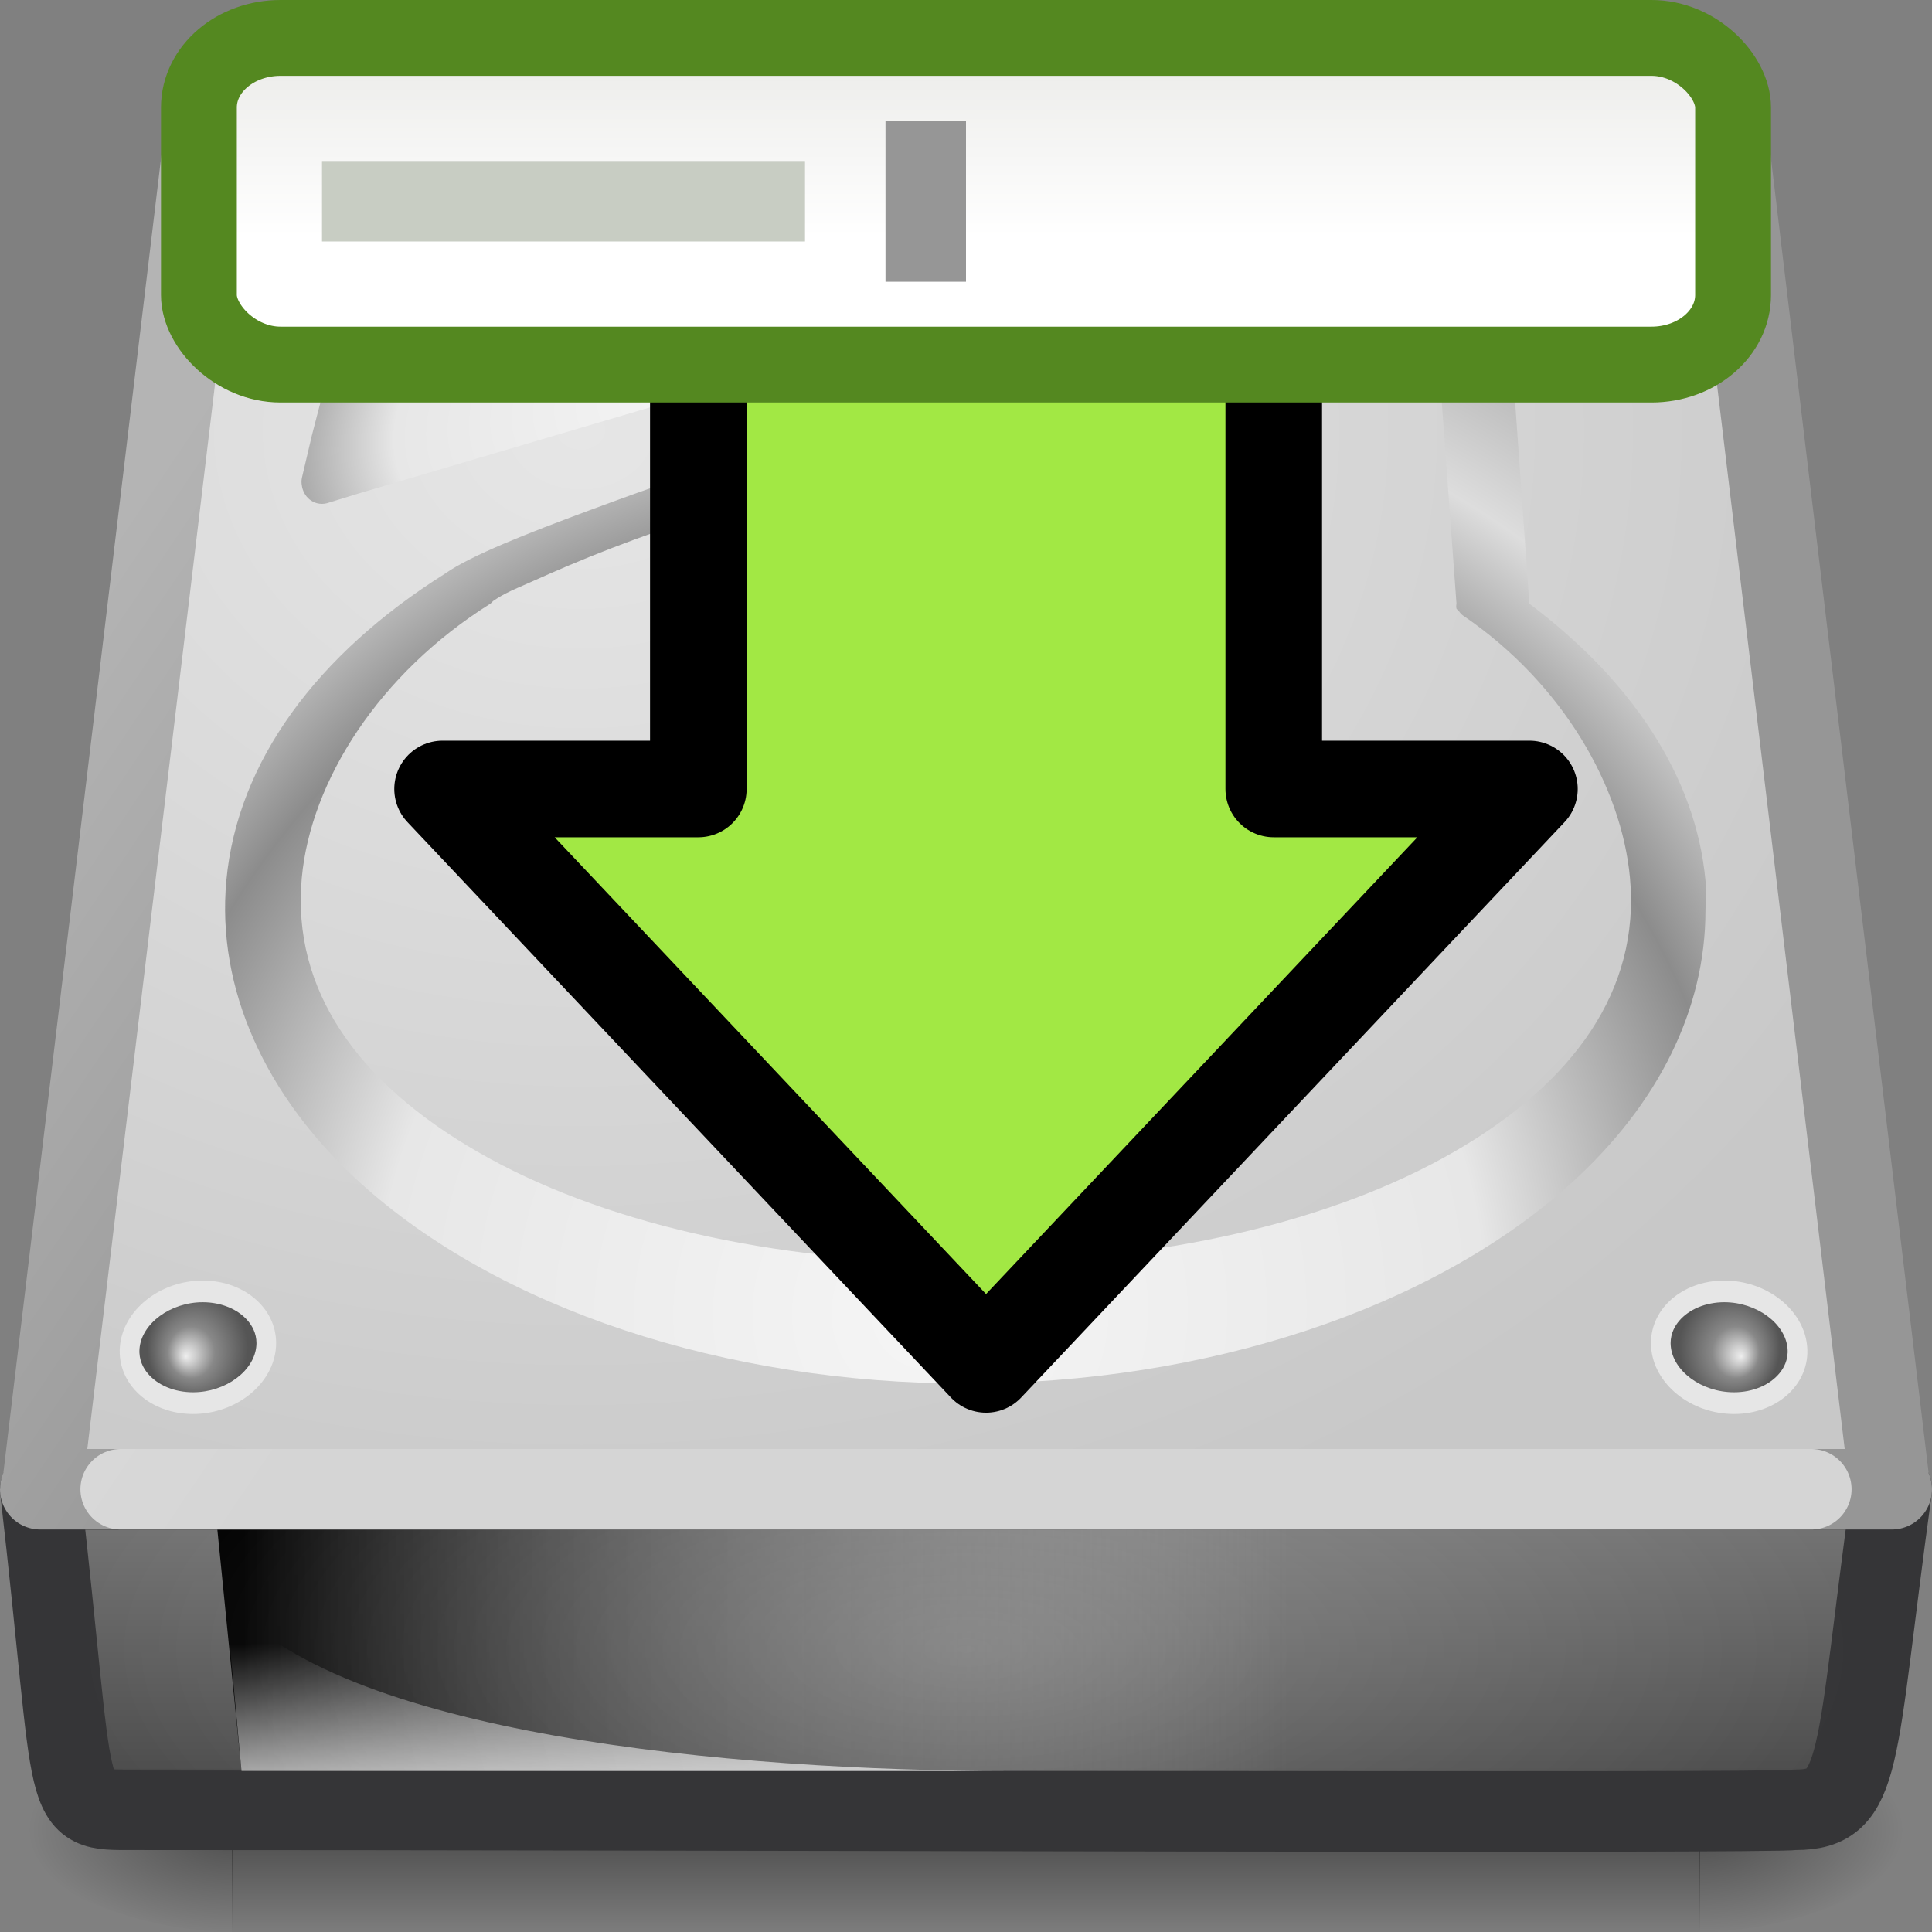 <?xml version="1.0" encoding="UTF-8" standalone="no"?>
<!-- Created with Inkscape (http://www.inkscape.org/) -->

<svg
   xmlns:dc="http://purl.org/dc/elements/1.1/"
   xmlns:cc="http://creativecommons.org/ns#"
   xmlns:rdf="http://www.w3.org/1999/02/22-rdf-syntax-ns#"
   xmlns:svg="http://www.w3.org/2000/svg"
   xmlns="http://www.w3.org/2000/svg"
   xmlns:xlink="http://www.w3.org/1999/xlink"
   xmlns:sodipodi="http://sodipodi.sourceforge.net/DTD/sodipodi-0.dtd"
   xmlns:inkscape="http://www.inkscape.org/namespaces/inkscape"
   id="svg2704"
   height="24"
   width="24"
   version="1.0"
   inkscape:version="0.92.5 (2060ec1f9f, 2020-04-08)"
   sodipodi:docname="filesaveas.svg">
  <rect width="100%" height="100%" fill="#808080" stroke="none"/>
  <sodipodi:namedview
     pagecolor="#ffffff"
     bordercolor="#666666"
     borderopacity="1"
     objecttolerance="10"
     gridtolerance="10"
     guidetolerance="10"
     inkscape:pageopacity="0"
     inkscape:pageshadow="2"
     inkscape:window-width="1272"
     inkscape:window-height="858"
     id="namedview85"
     showgrid="false"
     inkscape:zoom="13.906433"
     inkscape:cx="-10.249492"
     inkscape:cy="2.9118645"
     inkscape:window-x="48"
     inkscape:window-y="24"
     inkscape:window-maximized="0"
     inkscape:current-layer="svg2704" />
  <defs
     id="defs2706">
    <linearGradient
       id="linearGradient2883"
       y2="609.51"
       gradientUnits="userSpaceOnUse"
       x2="302.86"
       gradientTransform="matrix(0.038,0,0,0.011,-1.65,17.381)"
       y1="366.65"
       x1="302.86">
      <stop
         id="stop5050"
         style="stop-opacity:0"
         offset="0" />
      <stop
         id="stop5056"
         offset=".5" />
      <stop
         id="stop5052"
         style="stop-opacity:0"
         offset="1" />
    </linearGradient>
    <radialGradient
       id="radialGradient2880"
       xlink:href="#linearGradient5060"
       gradientUnits="userSpaceOnUse"
       cy="486.65"
       cx="605.71"
       gradientTransform="matrix(0.022,0,0,0.011,7.741,17.381)"
       r="117.14" />
    <linearGradient
       id="linearGradient5060">
      <stop
         id="stop5062"
         offset="0" />
      <stop
         id="stop5064"
         style="stop-opacity:0"
         offset="1" />
    </linearGradient>
    <radialGradient
       id="radialGradient2877"
       xlink:href="#linearGradient5060"
       gradientUnits="userSpaceOnUse"
       cy="486.65"
       cx="605.71"
       gradientTransform="matrix(-0.022,0,0,0.011,16.259,17.381)"
       r="117.14" />
    <linearGradient
       id="linearGradient2872"
       y2="104.28"
       gradientUnits="userSpaceOnUse"
       x2="53.991"
       gradientTransform="matrix(0.19,0,0,0.249,0.091,-3.485)"
       y1="87.896"
       x1="53.991">
      <stop
         id="stop2223-6"
         style="stop-color:#7a7a7a"
         offset="0" />
      <stop
         id="stop2219-1"
         style="stop-color:#474747"
         offset="1" />
    </linearGradient>
    <linearGradient
       id="linearGradient8490"
       y2="35.281"
       gradientUnits="userSpaceOnUse"
       x2="24.688"
       gradientTransform="matrix(0.738,0,0,0.539,-2.209,1.472)"
       y1="35.281"
       x1="7.062">
      <stop
         id="stop6311"
         offset="0" />
      <stop
         id="stop6313"
         style="stop-color:#bbb;stop-opacity:0"
         offset="1" />
    </linearGradient>
    <linearGradient
       id="linearGradient8487"
       y2="33.759"
       gradientUnits="userSpaceOnUse"
       x2="12.222"
       gradientTransform="matrix(0.738,0,0,0.539,-2.796,2.187)"
       y1="37.206"
       x1="12.277">
      <stop
         id="stop4238-4"
         style="stop-color:#eee"
         offset="0" />
      <stop
         id="stop4240-3"
         style="stop-color:#eee;stop-opacity:0"
         offset="1" />
    </linearGradient>
    <linearGradient
       id="linearGradient2869"
       y2="8.35"
       gradientUnits="userSpaceOnUse"
       x2="4.459"
       gradientTransform="matrix(0.989,0,0,1.47,0.129,-10.339)"
       y1="13.499"
       x1="9.599">
      <stop
         id="stop3486-2"
         style="stop-color:#969696"
         offset="0" />
      <stop
         id="stop3488-0"
         style="stop-color:#b4b4b4"
         offset="1" />
    </linearGradient>
    <radialGradient
       id="radialGradient4072"
       gradientUnits="userSpaceOnUse"
       cy="4.233"
       cx="7.22"
       gradientTransform="matrix(1.519,0.004,-0.003,1.237,-3.737,0.068)"
       r="12">
      <stop
         id="stop7064-4"
         style="stop-color:#e6e6e6"
         offset="0" />
      <stop
         id="stop7060-2"
         style="stop-color:#c8c8c8"
         offset="1" />
    </radialGradient>
    <radialGradient
       id="radialGradient3248"
       gradientUnits="userSpaceOnUse"
       cy="42"
       cx="24"
       gradientTransform="matrix(0.524,0,1.4569e-8,0.214,-0.571,11.5)"
       r="21">
      <stop
         id="stop6312-6"
         style="stop-color:#fff"
         offset="0" />
      <stop
         id="stop6314-6"
         style="stop-color:#fff;stop-opacity:0"
         offset="1" />
    </radialGradient>
    <radialGradient
       id="radialGradient8471"
       xlink:href="#linearGradient4035"
       gradientUnits="userSpaceOnUse"
       cy="206.43"
       cx="141.75"
       gradientTransform="matrix(0.186,-0.003,0.001,0.181,-15.013,-20.636)"
       r="78.728" />
    <radialGradient
       id="radialGradient8464"
       gradientUnits="userSpaceOnUse"
       cy="191.85"
       cx="142.62"
       gradientTransform="matrix(0.092,0,0,-0.087,-1.556,24.366)"
       r="78.728">
      <stop
         id="stop7611-3"
         style="stop-color:#fff"
         offset="0" />
      <stop
         id="stop7677-2"
         style="stop-color:#e7e7e7"
         offset=".47" />
      <stop
         id="stop7613-4"
         style="stop-color:#8c8c8c"
         offset=".672" />
      <stop
         id="stop7617-3"
         style="stop-color:#ddd"
         offset=".835" />
      <stop
         id="stop7615-6"
         style="stop-color:#a8a8a8"
         offset="1" />
    </radialGradient>
    <linearGradient
       id="linearGradient4035">
      <stop
         id="stop4037"
         style="stop-color:#f5f5f5"
         offset="0" />
      <stop
         id="stop4039"
         style="stop-color:#e7e7e7"
         offset=".47" />
      <stop
         id="stop4041"
         style="stop-color:#8c8c8c"
         offset=".693" />
      <stop
         id="stop4043"
         style="stop-color:#ddd"
         offset=".835" />
      <stop
         id="stop4045"
         style="stop-color:#a8a8a8"
         offset="1" />
    </linearGradient>
    <radialGradient
       id="radialGradient8475"
       xlink:href="#linearGradient4035"
       gradientUnits="userSpaceOnUse"
       cy="143.83"
       cx="127.32"
       gradientTransform="matrix(0.1,-0.023,0.008,0.06,-5.274,-0.911)"
       r="78.728" />
    <radialGradient
       id="radialGradient8498"
       fx="113.67"
       fy="98"
       xlink:href="#radialGradient4241"
       gradientUnits="userSpaceOnUse"
       cy="97.588"
       cx="113.07"
       gradientTransform="matrix(2.496,0,0,2.496,-223.98,-53.226)"
       r="2.563" />
    <radialGradient
       id="radialGradient4241"
       fx="113.67"
       fy="98"
       gradientUnits="userSpaceOnUse"
       cy="97.588"
       cx="113.07"
       r="2.563">
      <stop
         id="stop4243"
         style="stop-color:#eee"
         offset="0" />
      <stop
         id="stop4245"
         style="stop-color:#cecece"
         offset=".16" />
      <stop
         id="stop4247"
         style="stop-color:#888"
         offset=".468" />
      <stop
         id="stop4249"
         style="stop-color:#555"
         offset="1" />
    </radialGradient>
    <linearGradient
       id="linearGradient2831"
       y2="33.332"
       gradientUnits="userSpaceOnUse"
       x2="57.411"
       gradientTransform="matrix(0,0.391,-0.387,0,22.223,-1.724)"
       y1="33.332"
       x1="8.527">
      <stop
         id="stop4224"
         style="stop-color:#fff"
         offset="0" />
      <stop
         id="stop4226"
         style="stop-color:#fff;stop-opacity:0"
         offset="1" />
    </linearGradient>
    <linearGradient
       id="linearGradient2834"
       y2="23.891"
       gradientUnits="userSpaceOnUse"
       x2="1.31"
       gradientTransform="matrix(0,-0.337,-0.335,0,20.014,15.582)"
       y1="23.891"
       x1="28.671">
      <stop
         id="stop2266"
         style="stop-color:#d7e866"
         offset="0" />
      <stop
         id="stop2268"
         style="stop-color:#8cab2a"
         offset="1" />
    </linearGradient>
    <linearGradient
       id="linearGradient5605"
       y2="6.575"
       gradientUnits="userSpaceOnUse"
       x2="21.478"
       gradientTransform="matrix(.476 0 0 .406 -36.625 -.806)"
       y1="1.685"
       x1="21.478">
      <stop
         id="stop6453"
         style="stop-color:#eeeeec"
         offset="0" />
      <stop
         id="stop6455"
         style="stop-color:#fff"
         offset="1" />
    </linearGradient>
    <radialGradient
       inkscape:collect="always"
       xlink:href="#radialGradient4241"
       id="radialGradient6774"
       gradientUnits="userSpaceOnUse"
       gradientTransform="matrix(2.496,0,0,2.496,-223.98,-53.226)"
       cx="113.07"
       cy="97.588"
       fx="113.67"
       fy="98"
       r="2.563" />
  </defs>
  <rect
     x="2.882"
     y="21.363"
     width="18.236"
     height="2.637"
     style="opacity:0.402;fill:url(#linearGradient2883)"
     id="rect2723" />
  <path
     inkscape:connector-curvature="0"
     d="m 21.109,21.363 v 2.637 c 1.142,0.005 2.762,-0.591 2.762,-1.319 0,-0.728 -1.275,-1.319 -2.762,-1.319 z"
     style="opacity:0.402;fill:url(#radialGradient2880)"
     id="path2725" />
  <path
     inkscape:connector-curvature="0"
     d="m 2.891,21.363 v 2.637 c -1.142,0.005 -2.762,-0.591 -2.762,-1.319 0,-0.728 1.275,-1.319 2.762,-1.319 z"
     style="opacity:0.402;fill:url(#radialGradient2877)"
     id="path2727" />
  <path
     inkscape:connector-curvature="0"
     d="m 23.5,18.5 c -0.466,3.38 -0.351,3.982 -1.196,3.982 -0.331,0.048 -13.337,0 -20.654,0 -0.917,0 -0.685,0.066 -1.15,-3.979 l 23,-0.003 v -4.9e-5 z"
     style="fill:url(#linearGradient2872);stroke:#353537;stroke-linejoin:round"
     id="rect2992" />
  <path
     inkscape:connector-curvature="0"
     d="M 2.7,19 H 16 v 3 H 3 Z"
     style="fill:url(#linearGradient8490);fill-rule:evenodd"
     id="rect9146" />
  <path
     inkscape:connector-curvature="0"
     d="M 3,22 C 3,22 2.8,19.837 2.8,19.837 4.154,21.551 9.119,22 12.543,22 Z"
     style="opacity:0.811;fill:url(#linearGradient8487);fill-rule:evenodd"
     id="path9148" />
  <path
     inkscape:connector-curvature="0"
     d="M 2.5,2 0.523,18.483 c -0.015,0 -0.023,0.004 -0.023,0.017 h 23 c 0,-0.012 -0.008,-0.017 -0.023,-0.017 L 21.5,2 c -0.099,-0.827 -1.167,-1.5 -2,-1.5 h -15 c -0.833,0 -1.901,0.673 -2,1.5 z"
     style="fill:url(#radialGradient4072);stroke:url(#linearGradient2869);stroke-linecap:round;stroke-linejoin:round"
     id="rect2990" />
  <path
     inkscape:connector-curvature="0"
     d="m 1.499,18.5 h 21.002"
     style="opacity:0.6;fill:none;stroke:#ffffff;stroke-linecap:round;stroke-linejoin:round"
     id="path2215" />
  <rect
     x="1"
     y="19"
     width="22"
     height="3"
     style="opacity:0.2;fill:url(#radialGradient3248)"
     id="rect6300-3" />
  <path
     inkscape:connector-curvature="0"
     d="m 14.531,1.812 c -0.277,0 -0.525,0.081 -0.719,0.219 -0.194,0.138 -0.335,0.35 -0.344,0.594 -0.026,0.75 -0.408,1.289 -1.125,1.781 -0.711,0.488 -1.755,0.9 -3,1.281 -0.01,0.003 -0.021,-0.003 -0.031,0 -0.471,0.099 -1.245,0.376 -2,0.656 -0.765,0.284 -1.464,0.558 -1.781,0.781 -1.598,1.005 -2.583,2.342 -2.719,3.813 -0.124,1.339 0.479,2.679 1.656,3.75 1.722,1.566 4.535,2.5 7.531,2.5 2.996,0 5.809,-0.934 7.531,-2.5 1.075,-0.978 1.656,-2.155 1.656,-3.375 0,-0.099 0.011,-0.242 0,-0.375 -0.12,-1.292 -0.916,-2.484 -2.188,-3.438 -0.036,-0.504 -0.344,-4.875 -0.344,-4.875 -0.017,-0.244 -0.176,-0.457 -0.375,-0.594 -0.199,-0.137 -0.442,-0.219 -0.719,-0.219 h -3.031 z m 0,0.531 h 3.031 c 0.067,0 0.126,0.018 0.156,0.031 l 0.375,5.125 c -0.004,0.021 -0.004,0.042 0,0.062 0.009,0.012 0.02,0.022 0.031,0.031 0.016,0.026 0.037,0.047 0.062,0.062 1.232,0.843 1.959,2.127 2.062,3.25 0.129,1.395 -0.699,2.549 -2.188,3.406 -1.488,0.858 -3.626,1.375 -6.062,1.375 -2.437,0 -4.574,-0.517 -6.062,-1.375 -1.488,-0.857 -2.316,-2.011 -2.187,-3.406 0.111,-1.2 0.956,-2.536 2.344,-3.406 0.012,-0.009 0.022,-0.02 0.031,-0.031 0.005,-0.004 0.069,-0.048 0.156,-0.094 0.088,-0.046 0.208,-0.095 0.344,-0.156 0.271,-0.122 0.601,-0.264 0.969,-0.406 0.736,-0.284 1.568,-0.55 1.969,-0.625 0.01,8.695e-4 0.021,8.695e-4 0.031,0 1.209,-0.368 2.358,-0.807 3.25,-1.406 0.874,-0.588 1.503,-1.369 1.562,-2.406 0.02,-0.01 0.061,-0.031 0.125,-0.031 z"
     style="fill:url(#radialGradient8471)"
     id="path8469" />
  <path
     inkscape:connector-curvature="0"
     d="M 12,13 C 10.318,13 9.028,12.155 9.001,11.035 9,11.022 9,11.011 9,10.999 9,10.593 9.169,10.208 9.49,9.881 10.034,9.329 10.972,9 12,9 c 1.028,0 1.966,0.329 2.51,0.881 0.331,0.336 0.5,0.735 0.49,1.153 -0.028,1.12 -1.318,1.965 -3,1.965 v -6.3e-5 3e-6 z m 0.05,-2.746 c -1.581,0 -2.437,0.21 -2.417,0.974 0.018,0.752 1.078,1.354 2.367,1.354 1.289,0 2.349,-0.601 2.367,-1.354 0.019,-0.765 -0.736,-0.974 -2.317,-0.974 z"
     style="fill:url(#radialGradient8464)"
     id="path9156" />
  <path
     inkscape:connector-curvature="0"
     d="M 4.969,1.75 C 4.902,1.768 4.845,1.813 4.812,1.875 4.799,1.894 4.789,1.915 4.781,1.938 L 4.719,2.156 3.875,5.406 3.75,5.938 c -0.006,0.031 -0.006,0.063 0,0.094 0.004,0.033 0.015,0.065 0.031,0.094 0.033,0.062 0.089,0.107 0.156,0.125 0.041,0.011 0.084,0.011 0.125,0 l 0.406,-0.125 6.875,-2.031 H 11.375 c 0.01,6.516e-4 0.021,6.516e-4 0.031,0 0.01,6.516e-4 0.021,6.516e-4 0.031,0 0.022,-0.007 0.043,-0.018 0.062,-0.031 0.46,-0.254 0.695,-0.743 0.75,-1.188 0.028,-0.228 0.008,-0.457 -0.062,-0.656 C 12.146,2.105 12.06,1.998 11.969,1.906 11.876,1.815 11.757,1.745 11.594,1.75 H 11.562 5.187 5.031 C 5.01,1.747 4.989,1.747 4.968,1.75 Z m 0.5,0.688 H 11.375 C 11.36,2.515 11.34,2.568 11.312,2.656 11.263,2.818 11.167,2.95 11.188,2.938 L 4.938,4.75 Z"
     style="fill:url(#radialGradient8475)"
     id="path8473" />
  <g
     transform="matrix(-0.098,0,0,0.108,8.162,-3.818)"
     id="g9158">
    <path
       inkscape:connector-curvature="0"
       d="m 48.3,190.28 c 0.314,4.248 5.024,7.712 10.514,7.712 5.488,0 9.643,-3.464 9.276,-7.712 -0.364,-4.225 -5.071,-7.637 -10.507,-7.637 -5.438,0.002 -9.593,3.412 -9.284,7.637 z"
       style="fill:#e6e6e6"
       id="path9160" />
    <path
       inkscape:connector-curvature="0"
       d="m 51.851,187.29 c -0.502,0.539 -1.076,1.403 -1.076,2.551 0,0.082 0.005,0.165 0.01,0.252 0.217,2.927 3.893,5.401 8.026,5.401 2.353,0 4.505,-0.811 5.753,-2.174 0.537,-0.581 1.148,-1.545 1.038,-2.828 -0.252,-2.902 -3.923,-5.356 -8.021,-5.356 -2.336,0.002 -4.48,0.806 -5.73,2.154 h -2e-5 z"
       style="fill:url(#radialGradient6774)"
       id="path9162" />
  </g>
  <g
     transform="matrix(0.098,0,0,0.108,15.777,-3.818)"
     id="g9190">
    <path
       inkscape:connector-curvature="0"
       d="m 48.3,190.28 c 0.314,4.248 5.024,7.712 10.514,7.712 5.488,0 9.643,-3.464 9.276,-7.712 -0.364,-4.225 -5.071,-7.637 -10.507,-7.637 -5.438,0.002 -9.593,3.412 -9.284,7.637 z"
       style="fill:#e6e6e6"
       id="path9192" />
    <path
       inkscape:connector-curvature="0"
       d="m 51.851,187.29 c -0.502,0.539 -1.076,1.403 -1.076,2.551 0,0.082 0.005,0.165 0.01,0.252 0.217,2.927 3.893,5.401 8.026,5.401 2.353,0 4.505,-0.811 5.753,-2.174 0.537,-0.581 1.148,-1.545 1.038,-2.828 -0.252,-2.902 -3.923,-5.356 -8.021,-5.356 -2.336,0.002 -4.48,0.806 -5.73,2.154 h -2e-5 z"
       style="fill:url(#radialGradient8498)"
       id="path9194" />
  </g>
  <path
     d="M 18.999,9.801 12.249,16.949 5.498,9.801 H 8.675 V 3.674 H 15.823 v 6.127 z"
     style="fill:#a2e844;fill-opacity:1;stroke:#000000;stroke-width:1.2;stroke-linecap:round;stroke-linejoin:round;stroke-miterlimit:4;stroke-dasharray:none;stroke-opacity:1"
     id="path4348-6"
     inkscape:connector-curvature="0" />
  <g
     id="g5600"
     transform="translate(36.952 1.074)">
    <rect
       id="rect5480"
       style="stroke:#548820;stroke-width:.942;fill:url(#linearGradient5605)"
       rx="1.014"
       ry=".864"
       height="4.058"
       width="19.058"
       y="-.603"
       x="-34.481" />
    <rect
       id="rect6467"
       style="fill:#c8cdc3"
       height="1"
       width="6"
       y=".926"
       x="-32.952" />
    <rect
       id="rect6469"
       style="fill:#969696"
       height="2"
       width="1"
       y=".426"
       x="-25.952" />
  </g>
</svg>
